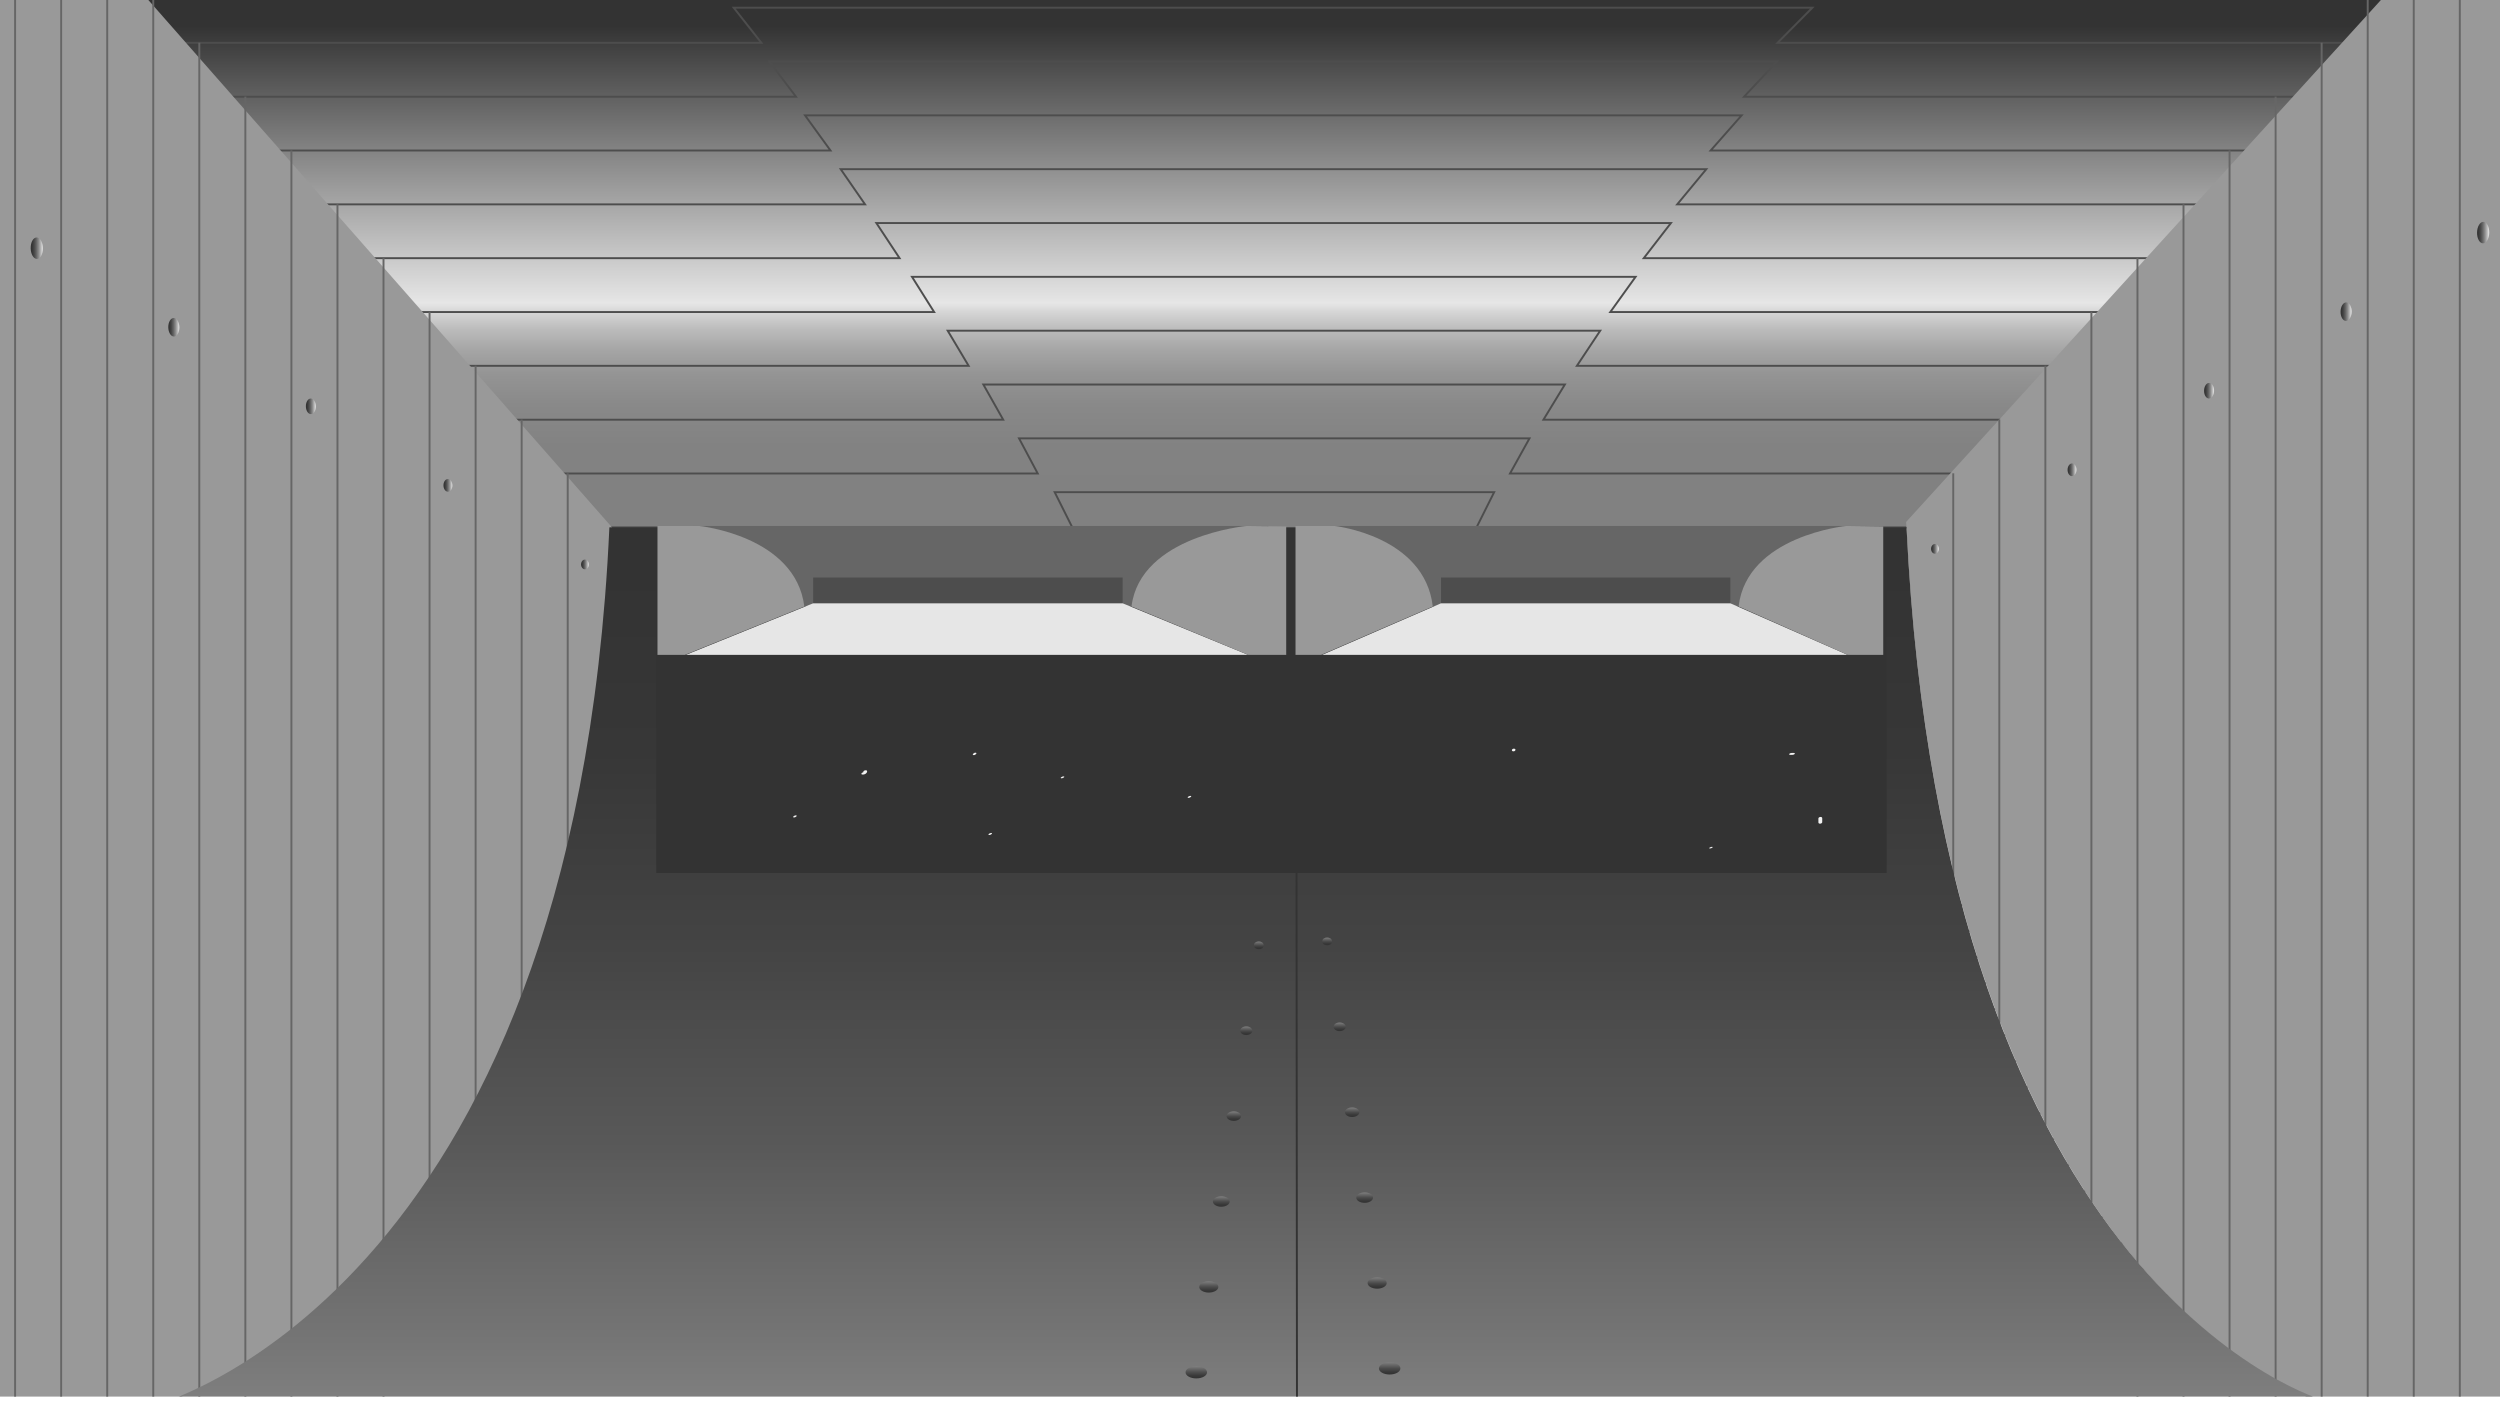 <?xml version="1.0" encoding="utf-8"?>
<!-- Generator: Adobe Illustrator 14.0.0, SVG Export Plug-In . SVG Version: 6.00 Build 43363)  -->
<!DOCTYPE svg PUBLIC "-//W3C//DTD SVG 1.1//EN" "http://www.w3.org/Graphics/SVG/1.1/DTD/svg11.dtd">
<svg version="1.1" id="Layer_1" xmlns="http://www.w3.org/2000/svg" xmlns:xlink="http://www.w3.org/1999/xlink" x="0px" y="0px"
	 width="1280px" height="720px" viewBox="0 0 1280 720" enable-background="new 0 0 1280 720" xml:space="preserve">
<g id="guides">
</g>
<g>
	<defs>
		<rect id="SVGID_1_" width="1280" height="715.072"/>
	</defs>
	<clipPath id="SVGID_2_">
		<use xlink:href="#SVGID_1_"  overflow="visible"/>
	</clipPath>
	<g id="Layer_2" clip-path="url(#SVGID_2_)">
		
			<linearGradient id="SVGID_3_" gradientUnits="userSpaceOnUse" x1="402.25" y1="486" x2="402.25" y2="774" gradientTransform="matrix(1 0 0 -1 244 774)">
			<stop  offset="0" style="stop-color:#808080"/>
			<stop  offset="0.207" style="stop-color:#828282"/>
			<stop  offset="0.281" style="stop-color:#898989"/>
			<stop  offset="0.334" style="stop-color:#949494"/>
			<stop  offset="0.377" style="stop-color:#A5A5A5"/>
			<stop  offset="0.414" style="stop-color:#BBBBBB"/>
			<stop  offset="0.446" style="stop-color:#D6D6D6"/>
			<stop  offset="0.461" style="stop-color:#E6E6E6"/>
			<stop  offset="0.954" style="stop-color:#333333"/>
		</linearGradient>
		<polygon fill="url(#SVGID_3_)" points="72,0 327.381,288 961,286.5 1220.5,0 		"/>
		<g>
			<line fill="none" stroke="#999999" x1="999" y1="450" x2="774.266" y2="450"/>
			<line fill="none" stroke="#999999" x1="1007.104" y1="463.315" x2="774.215" y2="463.315"/>
			<line fill="none" stroke="#999999" x1="1015.211" y1="476.631" x2="774.165" y2="476.631"/>
			<line fill="none" stroke="#999999" x1="1023.314" y1="489.946" x2="774.114" y2="489.946"/>
			<line fill="none" stroke="#999999" x1="1031.421" y1="503.262" x2="774.064" y2="503.262"/>
			<line fill="none" stroke="#999999" x1="1039.525" y1="516.577" x2="774.014" y2="516.577"/>
			<line fill="none" stroke="#999999" x1="1047.631" y1="529.893" x2="773.964" y2="529.893"/>
			<line fill="none" stroke="#999999" x1="1055.736" y1="543.209" x2="773.913" y2="543.209"/>
			<line fill="none" stroke="#999999" x1="1063.842" y1="556.523" x2="773.863" y2="556.523"/>
			<line fill="none" stroke="#999999" x1="1071.946" y1="569.839" x2="773.812" y2="569.839"/>
			<line fill="none" stroke="#999999" x1="1080.053" y1="583.154" x2="773.762" y2="583.154"/>
			<line fill="none" stroke="#999999" x1="1088.157" y1="596.471" x2="773.712" y2="596.471"/>
			<line fill="none" stroke="#999999" x1="1096.262" y1="609.786" x2="773.662" y2="609.786"/>
			<line fill="none" stroke="#999999" x1="1104.367" y1="623.102" x2="773.611" y2="623.102"/>
			<line fill="none" stroke="#999999" x1="1112.473" y1="636.417" x2="773.561" y2="636.417"/>
			<line fill="none" stroke="#999999" x1="1120.578" y1="649.732" x2="773.511" y2="649.732"/>
			<line fill="none" stroke="#999999" x1="1128.683" y1="663.047" x2="773.46" y2="663.047"/>
			<line fill="none" stroke="#999999" x1="1136.788" y1="676.363" x2="773.41" y2="676.363"/>
			<line fill="none" stroke="#999999" x1="1144.895" y1="689.679" x2="773.359" y2="689.679"/>
			<line fill="none" stroke="#999999" x1="1152.998" y1="702.994" x2="773.31" y2="702.994"/>
			<line fill="none" stroke="#999999" x1="1161.104" y1="716.31" x2="773.259" y2="716.31"/>
			<line fill="none" stroke="#999999" x1="1169.209" y1="729.625" x2="773.209" y2="729.625"/>
		</g>
		<g>
			<line fill="none" stroke="#999999" x1="297" y1="450" x2="540" y2="450"/>
			<line fill="none" stroke="#999999" x1="288" y1="463.315" x2="538.286" y2="463.315"/>
			<line fill="none" stroke="#999999" x1="279" y1="476.631" x2="536.571" y2="476.631"/>
			<line fill="none" stroke="#999999" x1="270" y1="489.946" x2="534.857" y2="489.946"/>
			<line fill="none" stroke="#999999" x1="261" y1="503.262" x2="533.143" y2="503.262"/>
			<line fill="none" stroke="#999999" x1="252" y1="516.577" x2="531.429" y2="516.577"/>
			<line fill="none" stroke="#999999" x1="243" y1="529.893" x2="529.714" y2="529.893"/>
			<line fill="none" stroke="#999999" x1="234" y1="543.209" x2="528" y2="543.209"/>
			<line fill="none" stroke="#999999" x1="225" y1="556.523" x2="526.286" y2="556.523"/>
			<line fill="none" stroke="#999999" x1="216" y1="569.839" x2="524.571" y2="569.839"/>
			<line fill="none" stroke="#999999" x1="207" y1="583.154" x2="522.857" y2="583.154"/>
			<line fill="none" stroke="#999999" x1="198" y1="596.471" x2="521.143" y2="596.471"/>
			<line fill="none" stroke="#999999" x1="189" y1="609.786" x2="519.429" y2="609.786"/>
			<line fill="none" stroke="#999999" x1="180" y1="623.102" x2="517.714" y2="623.102"/>
			<line fill="none" stroke="#999999" x1="171" y1="636.417" x2="516" y2="636.417"/>
			<line fill="none" stroke="#999999" x1="162" y1="649.732" x2="514.286" y2="649.732"/>
			<line fill="none" stroke="#999999" x1="153" y1="663.047" x2="512.571" y2="663.047"/>
			<line fill="none" stroke="#999999" x1="144" y1="676.363" x2="510.857" y2="676.363"/>
			<line fill="none" stroke="#999999" x1="135" y1="689.679" x2="509.143" y2="689.679"/>
			<line fill="none" stroke="#999999" x1="126" y1="702.994" x2="507.429" y2="702.994"/>
			<line fill="none" stroke="#999999" x1="117" y1="716.31" x2="505.714" y2="716.31"/>
			<line fill="none" stroke="#999999" x1="108" y1="729.625" x2="504" y2="729.625"/>
		</g>
		<g>
			<polyline fill="none" stroke="#4D4D4D" points="297,270 549,270 540,252 765,252 756,270 999,270 			"/>
			<polyline fill="none" stroke="#4D4D4D" points="274.5,242.438 531.316,242.438 521.739,224.438 783.104,224.438 773.121,242.438 
				1021.5,242.438 			"/>
			<polyline fill="none" stroke="#4D4D4D" points="252,214.875 513.632,214.875 503.479,196.875 801.206,196.875 790.243,214.875 
				1044,214.875 			"/>
			<polyline fill="none" stroke="#4D4D4D" points="229.5,187.312 495.948,187.312 485.218,169.312 819.311,169.312 807.364,187.312 
				1066.5,187.312 			"/>
			<polyline fill="none" stroke="#4D4D4D" points="207,159.75 478.265,159.75 466.957,141.75 837.412,141.75 824.485,159.75 
				1089,159.75 			"/>
			<polyline fill="none" stroke="#4D4D4D" points="184.5,132.188 460.581,132.188 448.696,114.188 855.516,114.188 841.607,132.188 
				1111.5,132.188 			"/>
			<polyline fill="none" stroke="#4D4D4D" points="162,104.625 442.896,104.625 430.435,86.625 873.619,86.625 858.729,104.625 
				1134,104.625 			"/>
			<polyline fill="none" stroke="#4D4D4D" points="139.5,77.062 425.213,77.062 412.174,59.062 891.722,59.062 875.85,77.062 
				1156.5,77.062 			"/>
			<polyline fill="none" stroke="#4D4D4D" points="117,49.5 407.529,49.5 393.914,31.5 909.824,31.5 892.971,49.5 1179,49.5 			"/>
			<polyline fill="none" stroke="#4D4D4D" points="94.5,21.938 389.846,21.938 375.653,3.938 927.928,3.938 910.093,21.938 
				1201.5,21.938 			"/>
			<polyline fill="none" stroke="#4D4D4D" points="72,-5.625 372.162,-5.625 357.392,-23.625 946.031,-23.625 927.214,-5.625 
				1224,-5.625 			"/>
			<polyline fill="none" stroke="#4D4D4D" points="49.5,-33.188 354.478,-33.188 339.131,-51.188 964.134,-51.188 944.336,-33.188 
				1246.5,-33.188 			"/>
			<polyline fill="none" stroke="#4D4D4D" points="27,-60.75 336.794,-60.75 320.87,-78.75 982.237,-78.75 961.457,-60.75 
				1269,-60.75 			"/>
			<polyline fill="none" stroke="#4D4D4D" points="4.5,-88.312 319.11,-88.312 302.609,-106.312 1000.34,-106.312 978.578,-88.312 
				1291.5,-88.312 			"/>
			<polyline fill="none" stroke="#4D4D4D" points="-18,-115.875 301.426,-115.875 284.349,-133.875 1018.443,-133.875 
				995.699,-115.875 1314,-115.875 			"/>
			<polyline fill="none" stroke="#4D4D4D" points="-40.5,-143.438 283.742,-143.438 266.088,-161.438 1036.547,-161.438 
				1012.82,-143.438 1336.5,-143.438 			"/>
			<polyline fill="none" stroke="#4D4D4D" points="-63,-171 266.059,-171 247.827,-189 1054.649,-189 1029.942,-171 1359,-171 			
				"/>
		</g>
		<polygon fill="#666666" points="36,720 80.619,720 36,718.38 		"/>
		<path fill="#999999" d="M313.334,270L75.952,0H-1.666v717.072l36,1.308L78.952,720C78.952,720,295.334,666,313.334,270z"/>
		<path fill="#999999" d="M1280-4.428h-56.947l-247.109,271.66c0.045,0.981,0.099,1.947,0.146,2.923
			C995.235,665.922,1193.626,720,1193.626,720h13.156H1280V-4.428z"/>
		<g>
			<line fill="none" stroke="#666666" x1="290.667" y1="242.333" x2="290.667" y2="530.837"/>
			<line fill="none" stroke="#666666" x1="267.089" y1="214.778" x2="267.089" y2="580.442"/>
			<line fill="none" stroke="#666666" x1="243.511" y1="187.223" x2="243.511" y2="630.047"/>
			<line fill="none" stroke="#666666" x1="219.934" y1="159.667" x2="219.934" y2="679.652"/>
			<line fill="none" stroke="#666666" x1="196.356" y1="132.111" x2="196.356" y2="729.257"/>
			<line fill="none" stroke="#666666" x1="172.778" y1="104.556" x2="172.778" y2="778.861"/>
			<line fill="none" stroke="#666666" x1="149.2" y1="77" x2="149.2" y2="828.467"/>
			<line fill="none" stroke="#666666" x1="125.622" y1="49.445" x2="125.622" y2="878.071"/>
			<line fill="none" stroke="#666666" x1="102.044" y1="21.889" x2="102.044" y2="927.677"/>
			<line fill="none" stroke="#666666" x1="78.467" y1="-5.667" x2="78.467" y2="977.281"/>
			<line fill="none" stroke="#666666" x1="54.889" y1="-33.222" x2="54.889" y2="1026.887"/>
			<line fill="none" stroke="#666666" x1="31.312" y1="-60.777" x2="31.312" y2="1076.491"/>
			<line fill="none" stroke="#666666" x1="7.733" y1="-88.333" x2="7.733" y2="1126.097"/>
			<line fill="none" stroke="#666666" x1="-15.844" y1="-115.889" x2="-15.844" y2="1175.701"/>
			<line fill="none" stroke="#666666" x1="-39.422" y1="-143.444" x2="-39.422" y2="1225.307"/>
			<line fill="none" stroke="#666666" x1="-63" y1="-171" x2="-63" y2="1274.911"/>
		</g>
		<g>
			<line fill="none" stroke="#666666" x1="1000.066" y1="242.336" x2="1000.066" y2="530.84"/>
			<line fill="none" stroke="#666666" x1="1023.645" y1="214.781" x2="1023.645" y2="580.444"/>
			<line fill="none" stroke="#666666" x1="1047.222" y1="187.225" x2="1047.222" y2="630.05"/>
			<line fill="none" stroke="#666666" x1="1070.8" y1="159.67" x2="1070.8" y2="679.655"/>
			<line fill="none" stroke="#666666" x1="1094.378" y1="132.114" x2="1094.378" y2="729.26"/>
			<line fill="none" stroke="#666666" x1="1117.955" y1="104.559" x2="1117.955" y2="778.864"/>
			<line fill="none" stroke="#666666" x1="1141.533" y1="77.003" x2="1141.533" y2="828.47"/>
			<line fill="none" stroke="#666666" x1="1165.111" y1="49.447" x2="1165.111" y2="878.074"/>
			<line fill="none" stroke="#666666" x1="1188.688" y1="21.892" x2="1188.688" y2="927.68"/>
			<line fill="none" stroke="#666666" x1="1212.267" y1="-5.664" x2="1212.267" y2="977.285"/>
			<line fill="none" stroke="#666666" x1="1235.845" y1="-33.219" x2="1235.845" y2="1026.889"/>
			<line fill="none" stroke="#666666" x1="1259.422" y1="-60.775" x2="1259.422" y2="1076.494"/>
			<line fill="none" stroke="#666666" x1="1283" y1="-88.33" x2="1283" y2="1126.1"/>
			<line fill="none" stroke="#666666" x1="1306.578" y1="-115.886" x2="1306.578" y2="1175.704"/>
			<line fill="none" stroke="#666666" x1="1330.156" y1="-143.441" x2="1330.156" y2="1225.311"/>
			<line fill="none" stroke="#666666" x1="1353.733" y1="-170.997" x2="1353.733" y2="1274.914"/>
		</g>
		
			<linearGradient id="SVGID_4_" gradientUnits="userSpaceOnUse" x1="396.31" y1="54.001" x2="396.31" y2="504" gradientTransform="matrix(1 0 0 -1 244 774)">
			<stop  offset="0" style="stop-color:#808080"/>
			<stop  offset="0.06" style="stop-color:#777777"/>
			<stop  offset="0.292" style="stop-color:#595959"/>
			<stop  offset="0.522" style="stop-color:#444444"/>
			<stop  offset="0.745" style="stop-color:#373737"/>
			<stop  offset="0.954" style="stop-color:#333333"/>
		</linearGradient>
		<path fill="url(#SVGID_4_)" d="M976.145,270H312C294,666,77.619,720,77.619,720H1203v-2.905h-12.938
			C1190.062,717.095,994.972,663.347,976.145,270z"/>
		<rect x="336.001" y="285.002" fill="#333333" width="629.999" height="162"/>
		<g>
			<rect x="355.235" y="269.297" fill="#666666" width="294.25" height="41.243"/>
			<rect x="416.348" y="295.692" fill="#4D4D4D" width="158.442" height="14.848"/>
			<polygon fill="#E6E6E6" points="639.018,335.286 574.79,308.89 416.348,308.89 351.196,335.286 			"/>
			<path fill="#999999" d="M639.018,335.286l-59.7-24.746c4.528-36.294,58.948-41.243,58.948-41.243l20.272,0.268v65.721H639.018z"
				/>
			<path fill="#999999" d="M350.708,335.286l61.114-24.746c-4.528-36.294-53.836-41.243-53.836-41.243h-21.361v65.989H350.708z"/>
		</g>
		<g>
			<rect x="680.698" y="269.297" fill="#666666" width="275.057" height="41.243"/>
			<rect x="737.825" y="295.692" fill="#4D4D4D" width="148.104" height="14.848"/>
			<polygon fill="#E6E6E6" points="945.969,335.286 885.93,308.89 737.825,308.89 676.923,335.286 			"/>
			<path fill="#999999" d="M945.969,335.286l-55.806-24.746c4.233-36.294,55.103-41.243,55.103-41.243l18.95,0.268v65.721H945.969z"
				/>
			<path fill="#999999" d="M676.467,335.286l57.127-24.746c-4.23-36.294-50.324-41.243-50.324-41.243h-19.968v65.989H676.467z"/>
		</g>
		<line fill="none" stroke="#333333" x1="663.822" y1="446.828" x2="664.09" y2="771.07"/>
		<g>
			<path fill="#F2F2F2" d="M917,386c0,0,0,0,1,0"/>
			<g>
				<path fill="#F2F2F2" d="M916.612,386.502c0.333,0,0.666,0,1,0c0.427,0,1.005-0.154,1.28-0.509
					c0.279-0.362-0.238-0.495-0.506-0.495c-0.333,0-0.666,0-1,0c-0.427,0-1.005,0.154-1.279,0.509
					C915.827,386.369,916.346,386.502,916.612,386.502L916.612,386.502z"/>
			</g>
		</g>
		<g>
			<path fill="#F2F2F2" d="M932,421c0-1,0-1,0-2"/>
			<g>
				<path fill="#F2F2F2" d="M932.979,420.93c0-0.667,0-1.334,0-2c0-1.026-1.959-0.743-1.959,0.142c0,0.667,0,1.334,0,2
					C931.021,422.098,932.979,421.812,932.979,420.93L932.979,420.93z"/>
			</g>
		</g>
		<g>
			<path fill="#F2F2F2" d="M876,434"/>
			<g>
				<path fill="#F2F2F2" d="M875.592,434.426c0.562,0,2.105-0.852,0.816-0.852C875.846,433.574,874.303,434.426,875.592,434.426
					L875.592,434.426z"/>
			</g>
		</g>
		<g>
			<path fill="#F2F2F2" d="M775,384"/>
			<g>
				<path fill="#F2F2F2" d="M774.909,384.688c1.091,0,1.494-1.377,0.182-1.377C774,383.312,773.597,384.688,774.909,384.688
					L774.909,384.688z"/>
			</g>
		</g>
		<g>
			<path fill="#F2F2F2" d="M609,408"/>
			<g>
				<path fill="#F2F2F2" d="M608.615,408.514c0.677,0,2.072-1.026,0.77-1.026C608.708,407.486,607.312,408.514,608.615,408.514
					L608.615,408.514z"/>
			</g>
		</g>
		<g>
			<path fill="#F2F2F2" d="M507,427"/>
			<g>
				<path fill="#F2F2F2" d="M506.619,427.526c0.693,0,2.066-1.054,0.763-1.054C506.688,426.474,505.314,427.526,506.619,427.526
					L506.619,427.526z"/>
			</g>
		</g>
		<g>
			<path fill="#F2F2F2" d="M499,386"/>
			<g>
				<path fill="#F2F2F2" d="M498.645,386.625c0.823,0,2.018-1.25,0.711-1.25C498.532,385.375,497.338,386.625,498.645,386.625
					L498.645,386.625z"/>
			</g>
		</g>
		<g>
			<path fill="#F2F2F2" d="M544,398"/>
			<g>
				<path fill="#F2F2F2" d="M543.611,398.499c0.658,0,2.079-0.998,0.776-0.998C543.731,397.501,542.31,398.499,543.611,398.499
					L543.611,398.499z"/>
			</g>
		</g>
		<g>
			<path fill="#F2F2F2" d="M442,396c1,0,1-1,1-1"/>
			<g>
				<path fill="#F2F2F2" d="M441.883,396.591c0.921-0.043,2.071-0.646,2.087-1.696c0.015-0.878-1.929-0.5-1.938,0.212
					c-0.002,0.103-0.023,0.201-0.048,0.301c-0.019,0.069-0.035,0.087-0.097,0.179c0.075-0.112,0.551-0.19,0.231-0.176
					c-0.379,0.018-1.003,0.271-1.087,0.696C440.938,396.569,441.592,396.604,441.883,396.591L441.883,396.591z"/>
			</g>
		</g>
		<g>
			<path fill="#F2F2F2" d="M407,418"/>
			<g>
				<path fill="#F2F2F2" d="M406.624,418.545c0.717,0,2.059-1.09,0.753-1.09C406.659,417.455,405.317,418.545,406.624,418.545
					L406.624,418.545z"/>
			</g>
		</g>
		<g>
			
				<linearGradient id="SVGID_5_" gradientUnits="userSpaceOnUse" x1="400.499" y1="292" x2="400.499" y2="288" gradientTransform="matrix(1 0 0 -1 244.001 774)">
				<stop  offset="0" style="stop-color:#808080"/>
				<stop  offset="0.224" style="stop-color:#656565"/>
				<stop  offset="0.511" style="stop-color:#4A4A4A"/>
				<stop  offset="0.764" style="stop-color:#393939"/>
				<stop  offset="0.954" style="stop-color:#333333"/>
			</linearGradient>
			<ellipse fill="url(#SVGID_5_)" cx="644.5" cy="484" rx="2.5" ry="2"/>
			
				<linearGradient id="SVGID_6_" gradientUnits="userSpaceOnUse" x1="394.099" y1="248.5" x2="394.099" y2="244.049" gradientTransform="matrix(1 0 0 -1 244.001 774)">
				<stop  offset="0" style="stop-color:#808080"/>
				<stop  offset="0.212" style="stop-color:#676767"/>
				<stop  offset="0.507" style="stop-color:#4B4B4B"/>
				<stop  offset="0.765" style="stop-color:#393939"/>
				<stop  offset="0.954" style="stop-color:#333333"/>
			</linearGradient>
			<ellipse fill="url(#SVGID_6_)" cx="638.1" cy="527.725" rx="3.101" ry="2.225"/>
			
				<linearGradient id="SVGID_7_" gradientUnits="userSpaceOnUse" x1="387.7" y1="204.999" x2="387.7" y2="200.1" gradientTransform="matrix(1 0 0 -1 244.001 774)">
				<stop  offset="0" style="stop-color:#808080"/>
				<stop  offset="0.199" style="stop-color:#696969"/>
				<stop  offset="0.503" style="stop-color:#4B4B4B"/>
				<stop  offset="0.766" style="stop-color:#393939"/>
				<stop  offset="0.954" style="stop-color:#333333"/>
			</linearGradient>
			<ellipse fill="url(#SVGID_7_)" cx="631.7" cy="571.45" rx="3.7" ry="2.449"/>
			
				<linearGradient id="SVGID_8_" gradientUnits="userSpaceOnUse" x1="381.299" y1="161.5" x2="381.299" y2="156.15" gradientTransform="matrix(1 0 0 -1 244.001 774)">
				<stop  offset="0" style="stop-color:#808080"/>
				<stop  offset="0.184" style="stop-color:#6B6B6B"/>
				<stop  offset="0.498" style="stop-color:#4C4C4C"/>
				<stop  offset="0.766" style="stop-color:#3A3A3A"/>
				<stop  offset="0.954" style="stop-color:#333333"/>
			</linearGradient>
			<ellipse fill="url(#SVGID_8_)" cx="625.3" cy="615.175" rx="4.3" ry="2.675"/>
			
				<linearGradient id="SVGID_9_" gradientUnits="userSpaceOnUse" x1="374.899" y1="117.999" x2="374.899" y2="112.2" gradientTransform="matrix(1 0 0 -1 244.001 774)">
				<stop  offset="0" style="stop-color:#808080"/>
				<stop  offset="0.168" style="stop-color:#6D6D6D"/>
				<stop  offset="0.492" style="stop-color:#4D4D4D"/>
				<stop  offset="0.766" style="stop-color:#3A3A3A"/>
				<stop  offset="0.954" style="stop-color:#333333"/>
			</linearGradient>
			<ellipse fill="url(#SVGID_9_)" cx="618.9" cy="658.9" rx="4.899" ry="2.9"/>
			
				<linearGradient id="SVGID_10_" gradientUnits="userSpaceOnUse" x1="368.5" y1="74.499" x2="368.5" y2="68.249" gradientTransform="matrix(1 0 0 -1 244.001 774)">
				<stop  offset="0" style="stop-color:#808080"/>
				<stop  offset="0.151" style="stop-color:#6F6F6F"/>
				<stop  offset="0.485" style="stop-color:#4E4E4E"/>
				<stop  offset="0.765" style="stop-color:#3A3A3A"/>
				<stop  offset="0.954" style="stop-color:#333333"/>
			</linearGradient>
			<ellipse fill="url(#SVGID_10_)" cx="612.5" cy="702.625" rx="5.5" ry="3.125"/>
		</g>
		<g>
			
				<linearGradient id="SVGID_11_" gradientUnits="userSpaceOnUse" x1="918.5" y1="293.996" x2="918.5" y2="289.996" gradientTransform="matrix(-1 0 0 -1 1598 774)">
				<stop  offset="0" style="stop-color:#808080"/>
				<stop  offset="0.224" style="stop-color:#656565"/>
				<stop  offset="0.511" style="stop-color:#4A4A4A"/>
				<stop  offset="0.764" style="stop-color:#393939"/>
				<stop  offset="0.954" style="stop-color:#333333"/>
			</linearGradient>
			<ellipse fill="url(#SVGID_11_)" cx="679.5" cy="482.004" rx="2.5" ry="2"/>
			
				<linearGradient id="SVGID_12_" gradientUnits="userSpaceOnUse" x1="912.098" y1="250.496" x2="912.098" y2="246.045" gradientTransform="matrix(-1 0 0 -1 1597.998 774)">
				<stop  offset="0" style="stop-color:#808080"/>
				<stop  offset="0.212" style="stop-color:#676767"/>
				<stop  offset="0.507" style="stop-color:#4B4B4B"/>
				<stop  offset="0.765" style="stop-color:#393939"/>
				<stop  offset="0.954" style="stop-color:#333333"/>
			</linearGradient>
			<ellipse fill="url(#SVGID_12_)" cx="685.9" cy="525.729" rx="3.1" ry="2.225"/>
			
				<linearGradient id="SVGID_13_" gradientUnits="userSpaceOnUse" x1="905.7" y1="206.996" x2="905.7" y2="202.095" gradientTransform="matrix(-1 0 0 -1 1598 774)">
				<stop  offset="0" style="stop-color:#808080"/>
				<stop  offset="0.199" style="stop-color:#696969"/>
				<stop  offset="0.503" style="stop-color:#4B4B4B"/>
				<stop  offset="0.766" style="stop-color:#393939"/>
				<stop  offset="0.954" style="stop-color:#333333"/>
			</linearGradient>
			<ellipse fill="url(#SVGID_13_)" cx="692.3" cy="569.454" rx="3.7" ry="2.45"/>
			
				<linearGradient id="SVGID_14_" gradientUnits="userSpaceOnUse" x1="899.298" y1="163.495" x2="899.298" y2="158.146" gradientTransform="matrix(-1 0 0 -1 1597.998 774)">
				<stop  offset="0" style="stop-color:#808080"/>
				<stop  offset="0.184" style="stop-color:#6B6B6B"/>
				<stop  offset="0.498" style="stop-color:#4C4C4C"/>
				<stop  offset="0.766" style="stop-color:#3A3A3A"/>
				<stop  offset="0.954" style="stop-color:#333333"/>
			</linearGradient>
			<ellipse fill="url(#SVGID_14_)" cx="698.7" cy="613.179" rx="4.3" ry="2.674"/>
			
				<linearGradient id="SVGID_15_" gradientUnits="userSpaceOnUse" x1="892.9" y1="119.994" x2="892.9" y2="114.198" gradientTransform="matrix(-1 0 0 -1 1598 774)">
				<stop  offset="0" style="stop-color:#808080"/>
				<stop  offset="0.168" style="stop-color:#6D6D6D"/>
				<stop  offset="0.492" style="stop-color:#4D4D4D"/>
				<stop  offset="0.766" style="stop-color:#3A3A3A"/>
				<stop  offset="0.954" style="stop-color:#333333"/>
			</linearGradient>
			<ellipse fill="url(#SVGID_15_)" cx="705.1" cy="656.904" rx="4.9" ry="2.898"/>
			
				<linearGradient id="SVGID_16_" gradientUnits="userSpaceOnUse" x1="886.5" y1="76.498" x2="886.5" y2="70.248" gradientTransform="matrix(-1 0 0 -1 1598 774.002)">
				<stop  offset="0" style="stop-color:#808080"/>
				<stop  offset="0.151" style="stop-color:#6F6F6F"/>
				<stop  offset="0.485" style="stop-color:#4E4E4E"/>
				<stop  offset="0.765" style="stop-color:#3A3A3A"/>
				<stop  offset="0.954" style="stop-color:#333333"/>
			</linearGradient>
			<ellipse fill="url(#SVGID_16_)" cx="711.5" cy="700.629" rx="5.5" ry="3.125"/>
		</g>
		<g>
			
				<linearGradient id="SVGID_17_" gradientUnits="userSpaceOnUse" x1="243.323" y1="189.443" x2="243.279" y2="185.443" gradientTransform="matrix(0.011 1 1 -0.011 109.4 47.784)">
				<stop  offset="0" style="stop-color:#E6E6E6"/>
				<stop  offset="0.142" style="stop-color:#BDBDBD"/>
				<stop  offset="0.338" style="stop-color:#8C8C8C"/>
				<stop  offset="0.524" style="stop-color:#666666"/>
				<stop  offset="0.694" style="stop-color:#4A4A4A"/>
				<stop  offset="0.843" style="stop-color:#393939"/>
				<stop  offset="0.954" style="stop-color:#333333"/>
			</linearGradient>
			<path fill="url(#SVGID_17_)" d="M299.528,291.499c-1.105,0.013-2.013-1.096-2.028-2.477c-0.016-1.381,0.868-2.511,1.973-2.524
				c1.104-0.009,2.011,1.1,2.027,2.479C301.513,290.359,300.631,291.487,299.528,291.499z"/>
			
				<linearGradient id="SVGID_18_" gradientUnits="userSpaceOnUse" x1="131.086" y1="87.689" x2="131.026" y2="83.125" gradientTransform="matrix(0.013 1 1 -0.013 142.231 118.588)">
				<stop  offset="0" style="stop-color:#E6E6E6"/>
				<stop  offset="0.142" style="stop-color:#BDBDBD"/>
				<stop  offset="0.338" style="stop-color:#8C8C8C"/>
				<stop  offset="0.524" style="stop-color:#666666"/>
				<stop  offset="0.694" style="stop-color:#4A4A4A"/>
				<stop  offset="0.843" style="stop-color:#393939"/>
				<stop  offset="0.954" style="stop-color:#333333"/>
			</linearGradient>
			<path fill="url(#SVGID_18_)" d="M229.381,251.77c-1.26,0.018-2.303-1.422-2.329-3.218c-0.026-1.793,0.975-3.264,2.234-3.283
				c1.259-0.015,2.302,1.426,2.328,3.22C231.64,250.285,230.64,251.753,229.381,251.77z"/>
			
				<linearGradient id="SVGID_19_" gradientUnits="userSpaceOnUse" x1="17.584" y1="-14.351" x2="17.507" y2="-19.476" gradientTransform="matrix(0.015 1 1 -0.015 175.814 190.242)">
				<stop  offset="0" style="stop-color:#E6E6E6"/>
				<stop  offset="0.142" style="stop-color:#BDBDBD"/>
				<stop  offset="0.338" style="stop-color:#8C8C8C"/>
				<stop  offset="0.524" style="stop-color:#666666"/>
				<stop  offset="0.694" style="stop-color:#4A4A4A"/>
				<stop  offset="0.843" style="stop-color:#393939"/>
				<stop  offset="0.954" style="stop-color:#333333"/>
			</linearGradient>
			<path fill="url(#SVGID_19_)" d="M159.233,212.04c-1.414,0.023-2.592-1.749-2.627-3.958c-0.038-2.208,1.08-4.018,2.496-4.041
				c1.414-0.021,2.591,1.75,2.627,3.959C161.766,210.21,160.647,212.019,159.233,212.04z"/>
			
				<linearGradient id="SVGID_20_" gradientUnits="userSpaceOnUse" x1="-94.731" y1="-116.057" x2="-94.828" y2="-121.743" gradientTransform="matrix(0.017 1 1 -0.017 209.498 260.289)">
				<stop  offset="0" style="stop-color:#E6E6E6"/>
				<stop  offset="0.142" style="stop-color:#BDBDBD"/>
				<stop  offset="0.338" style="stop-color:#8C8C8C"/>
				<stop  offset="0.524" style="stop-color:#666666"/>
				<stop  offset="0.694" style="stop-color:#4A4A4A"/>
				<stop  offset="0.843" style="stop-color:#393939"/>
				<stop  offset="0.954" style="stop-color:#333333"/>
			</linearGradient>
			<path fill="url(#SVGID_20_)" d="M89.086,172.311c-1.569,0.029-2.883-2.075-2.928-4.699c-0.048-2.622,1.187-4.771,2.757-4.8
				c1.569-0.026,2.881,2.077,2.927,4.7C91.892,170.135,90.655,172.283,89.086,172.311z"/>
			
				<linearGradient id="SVGID_21_" gradientUnits="userSpaceOnUse" x1="-208.183" y1="-216.435" x2="-208.303" y2="-222.683" gradientTransform="matrix(0.019 1 1 -0.019 242.326 331.09)">
				<stop  offset="0" style="stop-color:#E6E6E6"/>
				<stop  offset="0.142" style="stop-color:#BDBDBD"/>
				<stop  offset="0.338" style="stop-color:#8C8C8C"/>
				<stop  offset="0.524" style="stop-color:#666666"/>
				<stop  offset="0.694" style="stop-color:#4A4A4A"/>
				<stop  offset="0.843" style="stop-color:#393939"/>
				<stop  offset="0.954" style="stop-color:#333333"/>
			</linearGradient>
			<path fill="url(#SVGID_21_)" d="M18.938,132.581c-1.724,0.035-3.172-2.4-3.228-5.439c-0.06-3.035,1.293-5.524,3.019-5.558
				c1.724-0.032,3.171,2.402,3.227,5.439C22.018,130.061,20.664,132.549,18.938,132.581z"/>
		</g>
		<g>
			
				<linearGradient id="SVGID_22_" gradientUnits="userSpaceOnUse" x1="242.248" y1="818.515" x2="242.292" y2="822.517" gradientTransform="matrix(-0.011 1 -1 -0.011 1813.807 47.786)">
				<stop  offset="0" style="stop-color:#E6E6E6"/>
				<stop  offset="0.142" style="stop-color:#BDBDBD"/>
				<stop  offset="0.338" style="stop-color:#8C8C8C"/>
				<stop  offset="0.524" style="stop-color:#666666"/>
				<stop  offset="0.694" style="stop-color:#4A4A4A"/>
				<stop  offset="0.843" style="stop-color:#393939"/>
				<stop  offset="0.954" style="stop-color:#333333"/>
			</linearGradient>
			<path fill="url(#SVGID_22_)" d="M990.681,283.506c1.104,0.014,2.013-1.095,2.029-2.477c0.014-1.38-0.87-2.51-1.974-2.524
				c-1.104-0.009-2.014,1.101-2.029,2.479C988.694,282.368,989.576,283.496,990.681,283.506z"/>
			
				<linearGradient id="SVGID_23_" gradientUnits="userSpaceOnUse" x1="131.264" y1="716.188" x2="131.323" y2="720.752" gradientTransform="matrix(-0.013 1 -1 -0.013 1780.981 118.588)">
				<stop  offset="0" style="stop-color:#E6E6E6"/>
				<stop  offset="0.142" style="stop-color:#BDBDBD"/>
				<stop  offset="0.338" style="stop-color:#8C8C8C"/>
				<stop  offset="0.524" style="stop-color:#666666"/>
				<stop  offset="0.694" style="stop-color:#4A4A4A"/>
				<stop  offset="0.843" style="stop-color:#393939"/>
				<stop  offset="0.954" style="stop-color:#333333"/>
			</linearGradient>
			<path fill="url(#SVGID_23_)" d="M1060.829,243.779c1.259,0.019,2.301-1.421,2.329-3.218c0.024-1.793-0.978-3.265-2.235-3.282
				c-1.258-0.017-2.302,1.426-2.329,3.22C1058.569,242.295,1059.569,243.763,1060.829,243.779z"/>
			
				<linearGradient id="SVGID_24_" gradientUnits="userSpaceOnUse" x1="19.071" y1="613.562" x2="19.148" y2="618.686" gradientTransform="matrix(-0.015 1 -1 -0.015 1747.393 190.244)">
				<stop  offset="0" style="stop-color:#E6E6E6"/>
				<stop  offset="0.142" style="stop-color:#BDBDBD"/>
				<stop  offset="0.338" style="stop-color:#8C8C8C"/>
				<stop  offset="0.524" style="stop-color:#666666"/>
				<stop  offset="0.694" style="stop-color:#4A4A4A"/>
				<stop  offset="0.843" style="stop-color:#393939"/>
				<stop  offset="0.954" style="stop-color:#333333"/>
			</linearGradient>
			<path fill="url(#SVGID_24_)" d="M1130.977,204.048c1.414,0.024,2.592-1.747,2.627-3.958c0.038-2.208-1.079-4.017-2.494-4.041
				c-1.414-0.02-2.592,1.751-2.629,3.96C1128.443,202.22,1129.562,204.027,1130.977,204.048z"/>
			
				<linearGradient id="SVGID_25_" gradientUnits="userSpaceOnUse" x1="-91.995" y1="511.336" x2="-91.898" y2="517.022" gradientTransform="matrix(-0.017 1 -1 -0.017 1713.71 260.29)">
				<stop  offset="0" style="stop-color:#E6E6E6"/>
				<stop  offset="0.142" style="stop-color:#BDBDBD"/>
				<stop  offset="0.338" style="stop-color:#8C8C8C"/>
				<stop  offset="0.524" style="stop-color:#666666"/>
				<stop  offset="0.694" style="stop-color:#4A4A4A"/>
				<stop  offset="0.843" style="stop-color:#393939"/>
				<stop  offset="0.954" style="stop-color:#333333"/>
			</linearGradient>
			<path fill="url(#SVGID_25_)" d="M1201.123,164.318c1.569,0.03,2.881-2.073,2.928-4.698c0.049-2.622-1.186-4.771-2.757-4.799
				c-1.569-0.026-2.881,2.076-2.928,4.699C1198.317,162.145,1199.553,164.293,1201.123,164.318z"/>
			
				<linearGradient id="SVGID_26_" gradientUnits="userSpaceOnUse" x1="-204.204" y1="410.363" x2="-204.084" y2="416.614" gradientTransform="matrix(-0.019 1 -1 -0.019 1680.883 331.091)">
				<stop  offset="0" style="stop-color:#E6E6E6"/>
				<stop  offset="0.142" style="stop-color:#BDBDBD"/>
				<stop  offset="0.338" style="stop-color:#8C8C8C"/>
				<stop  offset="0.524" style="stop-color:#666666"/>
				<stop  offset="0.694" style="stop-color:#4A4A4A"/>
				<stop  offset="0.843" style="stop-color:#393939"/>
				<stop  offset="0.954" style="stop-color:#333333"/>
			</linearGradient>
			<path fill="url(#SVGID_26_)" d="M1271.271,124.589c1.724,0.035,3.171-2.4,3.229-5.439c0.061-3.035-1.293-5.524-3.02-5.558
				c-1.725-0.031-3.171,2.401-3.229,5.439C1268.191,122.069,1269.546,124.558,1271.271,124.589z"/>
		</g>
	</g>
</g>
</svg>
